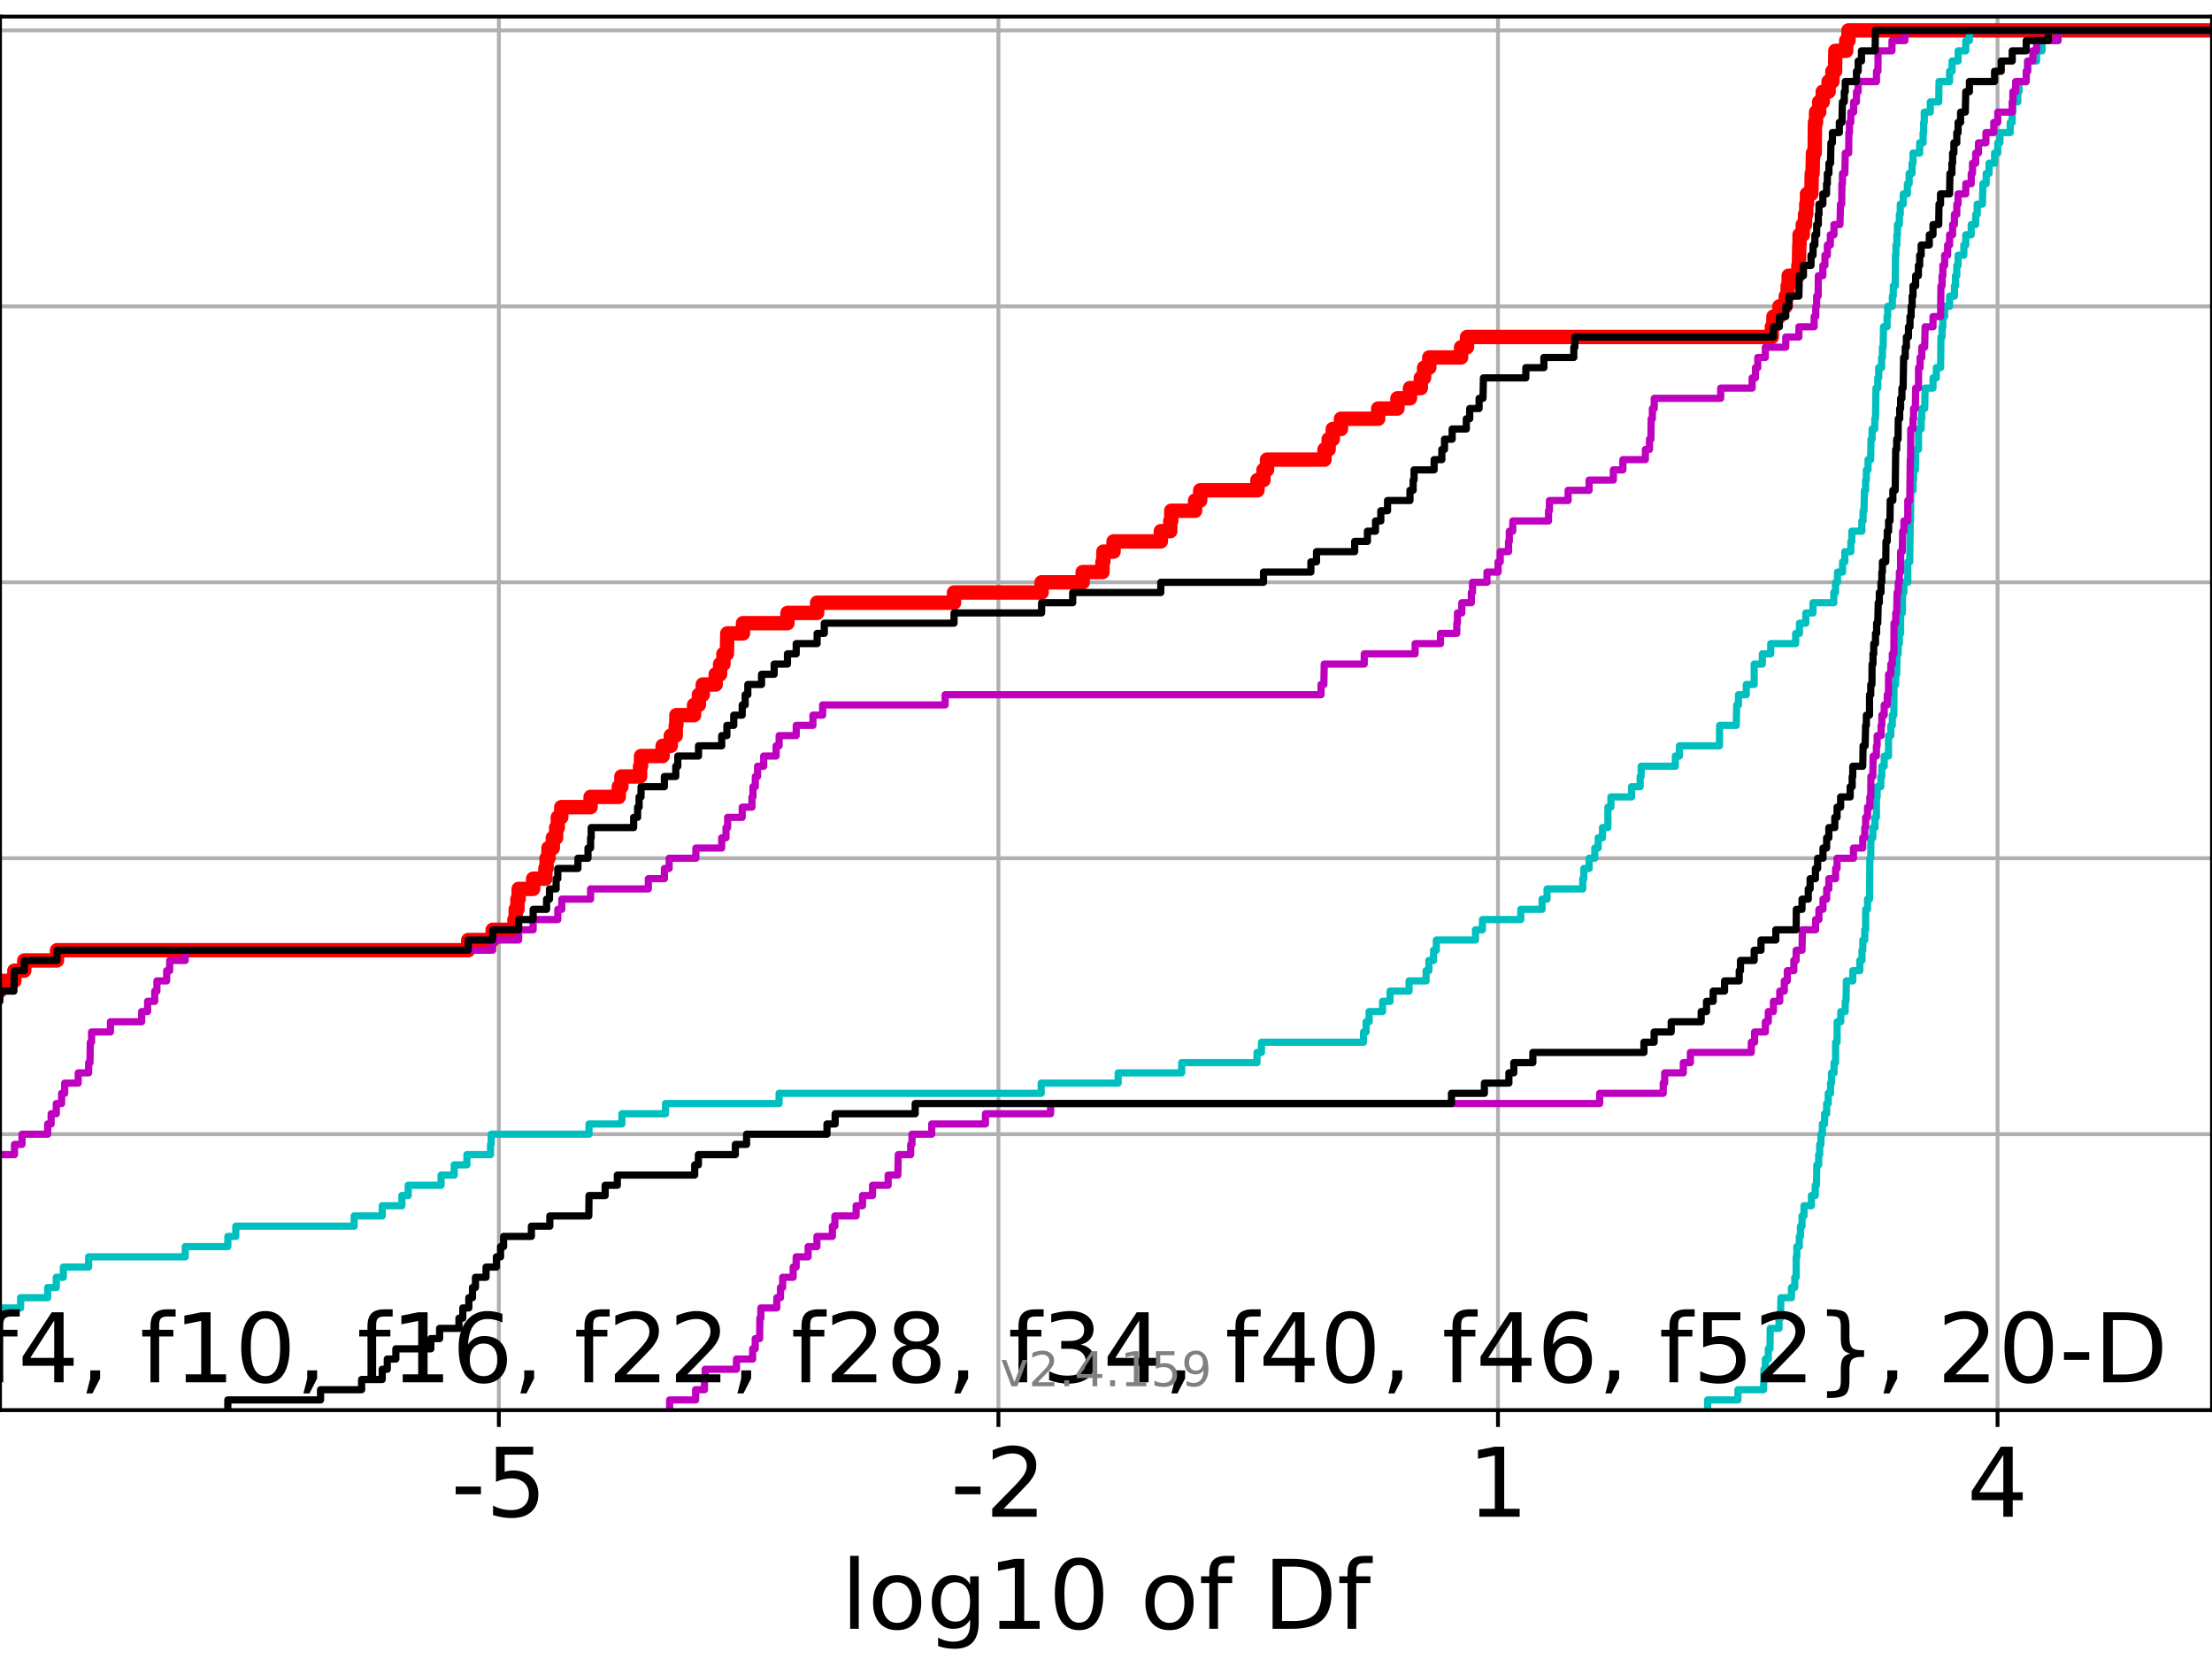 <?xml version="1.0" encoding="utf-8" standalone="no"?>
<!DOCTYPE svg PUBLIC "-//W3C//DTD SVG 1.1//EN"
  "http://www.w3.org/Graphics/SVG/1.1/DTD/svg11.dtd">
<!-- Created with matplotlib (https://matplotlib.org/) -->
<svg height="345.6pt" version="1.1" viewBox="0 0 460.8 345.6" width="460.8pt" xmlns="http://www.w3.org/2000/svg" xmlns:xlink="http://www.w3.org/1999/xlink">
 <defs>
  <style type="text/css">*{stroke-linecap:butt;stroke-linejoin:round;}</style>
 </defs>
 <g id="figure_1">
  <g id="patch_1">
   <path d="M 0 345.6 
L 460.8 345.6 
L 460.8 0 
L 0 0 
z
" style="fill:#ffffff;"/>
  </g>
  <g id="axes_1">
   <g id="patch_2">
    <path d="M 0 293.76 
L 460.8 293.76 
L 460.8 3.456 
L 0 3.456 
z
" style="fill:#ffffff;"/>
   </g>
   <g id="matplotlib.axis_1">
    <g id="xtick_1">
     <g id="line2d_1">
      <path clip-path="url(#p4a45d22a6c)" d="M 103.919 293.76 
L 103.919 3.456 
" style="fill:none;stroke:#b0b0b0;stroke-linecap:square;stroke-width:0.8;"/>
     </g>
     <g id="line2d_2">
      <defs>
       <path d="M 0 0 
L 0 3.5 
" id="m5f4aa286e7" style="stroke:#000000;stroke-width:0.8;"/>
      </defs>
      <g>
       <use style="stroke:#000000;stroke-width:0.8;" x="103.919" xlink:href="#m5f4aa286e7" y="293.76"/>
      </g>
     </g>
     <g id="text_1">
      <!-- -5 -->
      <g transform="translate(93.949 315.957)scale(0.2 -0.2)">
       <defs>
        <path d="M 4.891 31.391 
L 31.203 31.391 
L 31.203 23.391 
L 4.891 23.391 
z
" id="DejaVuSans-45"/>
        <path d="M 10.797 72.906 
L 49.516 72.906 
L 49.516 64.594 
L 19.828 64.594 
L 19.828 46.734 
Q 21.969 47.469 24.109 47.828 
Q 26.266 48.188 28.422 48.188 
Q 40.625 48.188 47.75 41.5 
Q 54.891 34.812 54.891 23.391 
Q 54.891 11.625 47.562 5.094 
Q 40.234 -1.422 26.906 -1.422 
Q 22.312 -1.422 17.547 -0.641 
Q 12.797 0.141 7.719 1.703 
L 7.719 11.625 
Q 12.109 9.234 16.797 8.062 
Q 21.484 6.891 26.703 6.891 
Q 35.156 6.891 40.078 11.328 
Q 45.016 15.766 45.016 23.391 
Q 45.016 31 40.078 35.438 
Q 35.156 39.891 26.703 39.891 
Q 22.75 39.891 18.812 39.016 
Q 14.891 38.141 10.797 36.281 
z
" id="DejaVuSans-53"/>
       </defs>
       <use xlink:href="#DejaVuSans-45"/>
       <use x="36.084" xlink:href="#DejaVuSans-53"/>
      </g>
     </g>
    </g>
    <g id="xtick_2">
     <g id="line2d_3">
      <path clip-path="url(#p4a45d22a6c)" d="M 207.989 293.76 
L 207.989 3.456 
" style="fill:none;stroke:#b0b0b0;stroke-linecap:square;stroke-width:0.8;"/>
     </g>
     <g id="line2d_4">
      <g>
       <use style="stroke:#000000;stroke-width:0.8;" x="207.989" xlink:href="#m5f4aa286e7" y="293.76"/>
      </g>
     </g>
     <g id="text_2">
      <!-- -2 -->
      <g transform="translate(198.018 315.957)scale(0.2 -0.2)">
       <defs>
        <path d="M 19.188 8.297 
L 53.609 8.297 
L 53.609 0 
L 7.328 0 
L 7.328 8.297 
Q 12.938 14.109 22.625 23.891 
Q 32.328 33.688 34.812 36.531 
Q 39.547 41.844 41.422 45.531 
Q 43.312 49.219 43.312 52.781 
Q 43.312 58.594 39.234 62.25 
Q 35.156 65.922 28.609 65.922 
Q 23.969 65.922 18.812 64.312 
Q 13.672 62.703 7.812 59.422 
L 7.812 69.391 
Q 13.766 71.781 18.938 73 
Q 24.125 74.219 28.422 74.219 
Q 39.75 74.219 46.484 68.547 
Q 53.219 62.891 53.219 53.422 
Q 53.219 48.922 51.531 44.891 
Q 49.859 40.875 45.406 35.406 
Q 44.188 33.984 37.641 27.219 
Q 31.109 20.453 19.188 8.297 
z
" id="DejaVuSans-50"/>
       </defs>
       <use xlink:href="#DejaVuSans-45"/>
       <use x="36.084" xlink:href="#DejaVuSans-50"/>
      </g>
     </g>
    </g>
    <g id="xtick_3">
     <g id="line2d_5">
      <path clip-path="url(#p4a45d22a6c)" d="M 312.058 293.76 
L 312.058 3.456 
" style="fill:none;stroke:#b0b0b0;stroke-linecap:square;stroke-width:0.8;"/>
     </g>
     <g id="line2d_6">
      <g>
       <use style="stroke:#000000;stroke-width:0.8;" x="312.058" xlink:href="#m5f4aa286e7" y="293.76"/>
      </g>
     </g>
     <g id="text_3">
      <!-- 1 -->
      <g transform="translate(305.696 315.957)scale(0.2 -0.2)">
       <defs>
        <path d="M 12.406 8.297 
L 28.516 8.297 
L 28.516 63.922 
L 10.984 60.406 
L 10.984 69.391 
L 28.422 72.906 
L 38.281 72.906 
L 38.281 8.297 
L 54.391 8.297 
L 54.391 0 
L 12.406 0 
z
" id="DejaVuSans-49"/>
       </defs>
       <use xlink:href="#DejaVuSans-49"/>
      </g>
     </g>
    </g>
    <g id="xtick_4">
     <g id="line2d_7">
      <path clip-path="url(#p4a45d22a6c)" d="M 416.127 293.76 
L 416.127 3.456 
" style="fill:none;stroke:#b0b0b0;stroke-linecap:square;stroke-width:0.8;"/>
     </g>
     <g id="line2d_8">
      <g>
       <use style="stroke:#000000;stroke-width:0.8;" x="416.127" xlink:href="#m5f4aa286e7" y="293.76"/>
      </g>
     </g>
     <g id="text_4">
      <!-- 4 -->
      <g transform="translate(409.765 315.957)scale(0.2 -0.2)">
       <defs>
        <path d="M 37.797 64.312 
L 12.891 25.391 
L 37.797 25.391 
z
M 35.203 72.906 
L 47.609 72.906 
L 47.609 25.391 
L 58.016 25.391 
L 58.016 17.188 
L 47.609 17.188 
L 47.609 0 
L 37.797 0 
L 37.797 17.188 
L 4.891 17.188 
L 4.891 26.703 
z
" id="DejaVuSans-52"/>
       </defs>
       <use xlink:href="#DejaVuSans-52"/>
      </g>
     </g>
    </g>
    <g id="text_5">
     <!-- log10 of Df -->
     <g transform="translate(175.214 339.313)scale(0.2 -0.2)">
      <defs>
       <path d="M 9.422 75.984 
L 18.406 75.984 
L 18.406 0 
L 9.422 0 
z
" id="DejaVuSans-108"/>
       <path d="M 30.609 48.391 
Q 23.391 48.391 19.188 42.75 
Q 14.984 37.109 14.984 27.297 
Q 14.984 17.484 19.156 11.844 
Q 23.344 6.203 30.609 6.203 
Q 37.797 6.203 41.984 11.859 
Q 46.188 17.531 46.188 27.297 
Q 46.188 37.016 41.984 42.703 
Q 37.797 48.391 30.609 48.391 
z
M 30.609 56 
Q 42.328 56 49.016 48.375 
Q 55.719 40.766 55.719 27.297 
Q 55.719 13.875 49.016 6.219 
Q 42.328 -1.422 30.609 -1.422 
Q 18.844 -1.422 12.172 6.219 
Q 5.516 13.875 5.516 27.297 
Q 5.516 40.766 12.172 48.375 
Q 18.844 56 30.609 56 
z
" id="DejaVuSans-111"/>
       <path d="M 45.406 27.984 
Q 45.406 37.75 41.375 43.109 
Q 37.359 48.484 30.078 48.484 
Q 22.859 48.484 18.828 43.109 
Q 14.797 37.75 14.797 27.984 
Q 14.797 18.266 18.828 12.891 
Q 22.859 7.516 30.078 7.516 
Q 37.359 7.516 41.375 12.891 
Q 45.406 18.266 45.406 27.984 
z
M 54.391 6.781 
Q 54.391 -7.172 48.188 -13.984 
Q 42 -20.797 29.203 -20.797 
Q 24.469 -20.797 20.266 -20.094 
Q 16.062 -19.391 12.109 -17.922 
L 12.109 -9.188 
Q 16.062 -11.328 19.922 -12.344 
Q 23.781 -13.375 27.781 -13.375 
Q 36.625 -13.375 41.016 -8.766 
Q 45.406 -4.156 45.406 5.172 
L 45.406 9.625 
Q 42.625 4.781 38.281 2.391 
Q 33.938 0 27.875 0 
Q 17.828 0 11.672 7.656 
Q 5.516 15.328 5.516 27.984 
Q 5.516 40.672 11.672 48.328 
Q 17.828 56 27.875 56 
Q 33.938 56 38.281 53.609 
Q 42.625 51.219 45.406 46.391 
L 45.406 54.688 
L 54.391 54.688 
z
" id="DejaVuSans-103"/>
       <path d="M 31.781 66.406 
Q 24.172 66.406 20.328 58.906 
Q 16.5 51.422 16.5 36.375 
Q 16.5 21.391 20.328 13.891 
Q 24.172 6.391 31.781 6.391 
Q 39.453 6.391 43.281 13.891 
Q 47.125 21.391 47.125 36.375 
Q 47.125 51.422 43.281 58.906 
Q 39.453 66.406 31.781 66.406 
z
M 31.781 74.219 
Q 44.047 74.219 50.516 64.516 
Q 56.984 54.828 56.984 36.375 
Q 56.984 17.969 50.516 8.266 
Q 44.047 -1.422 31.781 -1.422 
Q 19.531 -1.422 13.062 8.266 
Q 6.594 17.969 6.594 36.375 
Q 6.594 54.828 13.062 64.516 
Q 19.531 74.219 31.781 74.219 
z
" id="DejaVuSans-48"/>
       <path id="DejaVuSans-32"/>
       <path d="M 37.109 75.984 
L 37.109 68.5 
L 28.516 68.5 
Q 23.688 68.5 21.797 66.547 
Q 19.922 64.594 19.922 59.516 
L 19.922 54.688 
L 34.719 54.688 
L 34.719 47.703 
L 19.922 47.703 
L 19.922 0 
L 10.891 0 
L 10.891 47.703 
L 2.297 47.703 
L 2.297 54.688 
L 10.891 54.688 
L 10.891 58.5 
Q 10.891 67.625 15.141 71.797 
Q 19.391 75.984 28.609 75.984 
z
" id="DejaVuSans-102"/>
       <path d="M 19.672 64.797 
L 19.672 8.109 
L 31.594 8.109 
Q 46.688 8.109 53.688 14.938 
Q 60.688 21.781 60.688 36.531 
Q 60.688 51.172 53.688 57.984 
Q 46.688 64.797 31.594 64.797 
z
M 9.812 72.906 
L 30.078 72.906 
Q 51.266 72.906 61.172 64.094 
Q 71.094 55.281 71.094 36.531 
Q 71.094 17.672 61.125 8.828 
Q 51.172 0 30.078 0 
L 9.812 0 
z
" id="DejaVuSans-68"/>
      </defs>
      <use xlink:href="#DejaVuSans-108"/>
      <use x="27.783" xlink:href="#DejaVuSans-111"/>
      <use x="88.965" xlink:href="#DejaVuSans-103"/>
      <use x="152.441" xlink:href="#DejaVuSans-49"/>
      <use x="216.064" xlink:href="#DejaVuSans-48"/>
      <use x="279.688" xlink:href="#DejaVuSans-32"/>
      <use x="311.475" xlink:href="#DejaVuSans-111"/>
      <use x="372.656" xlink:href="#DejaVuSans-102"/>
      <use x="407.861" xlink:href="#DejaVuSans-32"/>
      <use x="439.648" xlink:href="#DejaVuSans-68"/>
      <use x="516.65" xlink:href="#DejaVuSans-102"/>
     </g>
    </g>
   </g>
   <g id="matplotlib.axis_2">
    <g id="ytick_1">
     <g id="line2d_9">
      <path clip-path="url(#p4a45d22a6c)" d="M 0 293.76 
L 460.8 293.76 
" style="fill:none;stroke:#b0b0b0;stroke-linecap:square;stroke-width:0.8;"/>
     </g>
     <g id="line2d_10">
      <defs>
       <path d="M 0 0 
L -3.5 0 
" id="m947f2daaff" style="stroke:#000000;stroke-width:0.8;"/>
      </defs>
      <g>
       <use style="stroke:#000000;stroke-width:0.8;" x="0" xlink:href="#m947f2daaff" y="293.76"/>
      </g>
     </g>
    </g>
    <g id="ytick_2">
     <g id="line2d_11">
      <path clip-path="url(#p4a45d22a6c)" d="M 0 236.274 
L 460.8 236.274 
" style="fill:none;stroke:#b0b0b0;stroke-linecap:square;stroke-width:0.8;"/>
     </g>
     <g id="line2d_12">
      <g>
       <use style="stroke:#000000;stroke-width:0.8;" x="0" xlink:href="#m947f2daaff" y="236.274"/>
      </g>
     </g>
    </g>
    <g id="ytick_3">
     <g id="line2d_13">
      <path clip-path="url(#p4a45d22a6c)" d="M 0 178.788 
L 460.8 178.788 
" style="fill:none;stroke:#b0b0b0;stroke-linecap:square;stroke-width:0.8;"/>
     </g>
     <g id="line2d_14">
      <g>
       <use style="stroke:#000000;stroke-width:0.8;" x="0" xlink:href="#m947f2daaff" y="178.788"/>
      </g>
     </g>
    </g>
    <g id="ytick_4">
     <g id="line2d_15">
      <path clip-path="url(#p4a45d22a6c)" d="M 0 121.302 
L 460.8 121.302 
" style="fill:none;stroke:#b0b0b0;stroke-linecap:square;stroke-width:0.8;"/>
     </g>
     <g id="line2d_16">
      <g>
       <use style="stroke:#000000;stroke-width:0.8;" x="0" xlink:href="#m947f2daaff" y="121.302"/>
      </g>
     </g>
    </g>
    <g id="ytick_5">
     <g id="line2d_17">
      <path clip-path="url(#p4a45d22a6c)" d="M 0 63.816 
L 460.8 63.816 
" style="fill:none;stroke:#b0b0b0;stroke-linecap:square;stroke-width:0.8;"/>
     </g>
     <g id="line2d_18">
      <g>
       <use style="stroke:#000000;stroke-width:0.8;" x="0" xlink:href="#m947f2daaff" y="63.816"/>
      </g>
     </g>
    </g>
    <g id="ytick_6">
     <g id="line2d_19">
      <path clip-path="url(#p4a45d22a6c)" d="M 0 6.33 
L 460.8 6.33 
" style="fill:none;stroke:#b0b0b0;stroke-linecap:square;stroke-width:0.8;"/>
     </g>
     <g id="line2d_20">
      <g>
       <use style="stroke:#000000;stroke-width:0.8;" x="0" xlink:href="#m947f2daaff" y="6.33"/>
      </g>
     </g>
    </g>
   </g>
   <g id="line2d_21">
    <path clip-path="url(#p4a45d22a6c)" d="M -1 206.467 
L -0.036 206.467 
L -0.036 204.337 
L 2.989 204.337 
L 2.989 202.208 
L 5.055 202.208 
L 5.055 200.079 
L 11.874 200.079 
L 11.874 197.95 
L 97.536 197.95 
L 97.536 195.821 
L 102.631 195.821 
L 102.631 193.692 
L 107.164 193.692 
L 107.164 191.563 
L 107.427 191.563 
L 107.427 189.434 
L 107.791 189.434 
L 107.791 187.305 
L 108.045 187.305 
L 108.045 185.175 
L 111.066 185.175 
L 111.066 183.046 
L 113.604 183.046 
L 113.604 180.917 
L 113.861 180.917 
L 113.861 178.788 
L 114.258 178.788 
L 114.258 176.659 
L 115.161 176.659 
L 115.161 174.53 
L 115.85 174.53 
L 115.85 172.401 
L 116.198 172.401 
L 116.198 170.272 
L 116.921 170.272 
L 116.921 168.143 
L 123.029 168.143 
L 123.029 166.013 
L 128.903 166.013 
L 128.903 163.884 
L 129.447 163.884 
L 129.447 161.755 
L 133.34 161.755 
L 133.34 159.626 
L 133.54 159.626 
L 133.54 157.497 
L 138.04 157.497 
L 138.04 155.368 
L 139.737 155.368 
L 139.737 153.239 
L 140.773 153.239 
L 140.773 151.11 
L 140.9 151.11 
L 140.9 148.981 
L 144.59 148.981 
L 144.59 146.851 
L 145.589 146.851 
L 145.589 144.722 
L 146.397 144.722 
L 146.397 142.593 
L 149.088 142.593 
L 149.088 140.464 
L 150.012 140.464 
L 150.012 138.335 
L 150.708 138.335 
L 150.708 136.206 
L 151.422 136.206 
L 151.513 131.948 
L 154.777 131.948 
L 154.777 129.819 
L 164.043 129.819 
L 164.043 127.69 
L 170.222 127.69 
L 170.222 125.56 
L 198.742 125.56 
L 198.742 123.431 
L 216.984 123.431 
L 216.984 121.302 
L 225.539 121.302 
L 225.539 119.173 
L 229.661 119.173 
L 229.661 117.044 
L 229.851 117.044 
L 229.851 114.915 
L 231.977 114.915 
L 231.977 112.786 
L 241.818 112.786 
L 241.818 110.657 
L 243.786 110.657 
L 243.786 108.528 
L 243.992 108.528 
L 243.992 106.398 
L 248.959 106.398 
L 248.959 104.269 
L 250.026 104.269 
L 250.026 102.14 
L 261.949 102.14 
L 261.949 100.011 
L 263.21 100.011 
L 263.21 97.882 
L 263.94 97.882 
L 263.94 95.753 
L 275.919 95.753 
L 275.919 93.624 
L 276.784 93.624 
L 276.784 91.495 
L 277.641 91.495 
L 277.641 89.366 
L 279.344 89.366 
L 279.344 87.236 
L 287.101 87.236 
L 287.101 85.107 
L 291.113 85.107 
L 291.113 82.978 
L 293.723 82.978 
L 293.723 80.849 
L 295.982 80.849 
L 295.982 78.72 
L 296.666 78.72 
L 296.666 76.591 
L 297.744 76.591 
L 297.744 74.462 
L 304.375 74.462 
L 304.375 72.333 
L 305.61 72.333 
L 305.61 70.204 
L 369.106 70.204 
L 369.106 68.074 
L 369.435 68.074 
L 369.435 65.945 
L 370.681 65.945 
L 370.681 63.816 
L 372.005 63.816 
L 372.005 61.687 
L 372.399 61.687 
L 372.399 59.558 
L 372.614 59.558 
L 372.614 57.429 
L 374.627 57.429 
L 374.627 55.3 
L 374.746 55.3 
L 374.824 51.042 
L 374.876 51.042 
L 374.876 48.912 
L 375.55 48.912 
L 375.55 46.783 
L 376.023 46.783 
L 376.023 44.654 
L 376.271 44.654 
L 376.271 42.525 
L 376.432 42.525 
L 376.432 40.396 
L 377.329 40.396 
L 377.422 36.138 
L 377.6 36.138 
L 377.67 31.88 
L 378.03 31.88 
L 378.088 25.492 
L 378.313 25.492 
L 378.313 23.363 
L 378.969 23.363 
L 378.969 21.234 
L 379.716 21.234 
L 379.716 19.105 
L 380.935 19.105 
L 380.935 16.976 
L 381.721 16.976 
L 381.721 14.847 
L 382.275 14.847 
L 382.332 10.589 
L 384.6 10.589 
L 384.6 8.459 
L 385.071 8.459 
L 385.071 6.33 
L 385.071 6.33 
L 460.8 6.33 
L 460.8 6.33 
" style="fill:none;stroke:#ff0000;stroke-linecap:square;stroke-width:3;"/>
   </g>
   <g id="line2d_22">
    <path clip-path="url(#p4a45d22a6c)" d="M 355.732 293.76 
L 355.732 291.631 
L 362.04 291.631 
L 362.04 289.502 
L 367.385 289.502 
L 367.461 285.244 
L 367.758 285.244 
L 367.758 283.114 
L 368.365 283.114 
L 368.365 280.985 
L 368.721 280.985 
L 368.771 276.727 
L 370.601 276.727 
L 370.601 274.598 
L 370.915 274.598 
L 370.995 270.34 
L 373.197 270.34 
L 373.197 268.211 
L 373.879 268.211 
L 373.879 266.082 
L 374.172 266.082 
L 374.18 261.823 
L 374.313 261.823 
L 374.313 259.694 
L 374.83 259.694 
L 374.83 257.565 
L 375.065 257.565 
L 375.065 255.436 
L 375.396 255.436 
L 375.396 253.307 
L 375.801 253.307 
L 375.801 251.178 
L 377.353 251.178 
L 377.353 249.049 
L 378.147 249.049 
L 378.147 246.92 
L 378.399 246.92 
L 378.476 242.661 
L 378.864 242.661 
L 378.864 240.532 
L 379.075 240.532 
L 379.075 238.403 
L 379.332 238.403 
L 379.332 236.274 
L 379.631 236.274 
L 379.631 234.145 
L 380.088 234.145 
L 380.088 232.016 
L 380.522 232.016 
L 380.522 229.887 
L 380.854 229.887 
L 380.854 227.758 
L 381.343 227.758 
L 381.343 225.629 
L 381.53 225.629 
L 381.53 223.499 
L 382.07 223.499 
L 382.07 221.37 
L 382.384 221.37 
L 382.386 217.112 
L 382.694 217.112 
L 382.715 212.854 
L 383.469 212.854 
L 383.469 210.725 
L 384.39 210.725 
L 384.39 208.596 
L 384.558 208.596 
L 384.638 204.337 
L 385.973 204.337 
L 385.973 202.208 
L 387.43 202.208 
L 387.43 200.079 
L 387.886 200.079 
L 387.886 197.95 
L 388.058 197.95 
L 388.058 195.821 
L 388.466 195.821 
L 388.466 193.692 
L 388.642 193.692 
L 388.662 189.434 
L 389.042 189.434 
L 389.042 187.305 
L 389.459 187.305 
L 389.525 178.788 
L 389.71 178.788 
L 389.743 174.53 
L 390.144 174.53 
L 390.144 172.401 
L 390.593 172.401 
L 390.593 170.272 
L 390.885 170.272 
L 390.904 166.013 
L 391.043 166.013 
L 391.043 163.884 
L 391.814 163.884 
L 391.814 161.755 
L 392.018 161.755 
L 392.018 159.626 
L 392.513 159.626 
L 392.513 157.497 
L 393.397 157.497 
L 393.425 153.239 
L 393.893 153.239 
L 393.893 151.11 
L 394.203 151.11 
L 394.203 148.981 
L 394.516 148.981 
L 394.559 142.593 
L 394.914 142.593 
L 394.914 140.464 
L 395.114 140.464 
L 395.198 136.206 
L 395.442 136.206 
L 395.442 134.077 
L 395.671 134.077 
L 395.671 131.948 
L 395.932 131.948 
L 395.933 127.69 
L 396.284 127.69 
L 396.354 123.431 
L 396.618 123.431 
L 396.618 121.302 
L 397.424 121.302 
L 397.429 117.044 
L 397.832 117.044 
L 397.94 108.528 
L 398.002 108.528 
L 398.052 102.14 
L 398.516 102.14 
L 398.516 100.011 
L 398.632 100.011 
L 398.632 97.882 
L 399.012 97.882 
L 399.061 93.624 
L 399.66 93.624 
L 399.665 89.366 
L 400.214 89.366 
L 400.214 87.236 
L 400.349 87.236 
L 400.349 85.107 
L 400.944 85.107 
L 401.039 80.849 
L 402.681 80.849 
L 402.681 78.72 
L 403.367 78.72 
L 403.367 76.591 
L 404.259 76.591 
L 404.336 70.204 
L 404.567 70.204 
L 404.567 68.074 
L 404.735 68.074 
L 404.735 65.945 
L 405.106 65.945 
L 405.106 63.816 
L 406.131 63.816 
L 406.131 61.687 
L 407.138 61.687 
L 407.138 59.558 
L 407.364 59.558 
L 407.364 57.429 
L 407.638 57.429 
L 407.638 55.3 
L 407.907 55.3 
L 407.907 53.171 
L 409.1 53.171 
L 409.1 51.042 
L 409.508 51.042 
L 409.508 48.912 
L 410.641 48.912 
L 410.641 46.783 
L 411.574 46.783 
L 411.574 44.654 
L 411.887 44.654 
L 411.887 42.525 
L 412.979 42.525 
L 413.072 38.267 
L 413.757 38.267 
L 413.757 36.138 
L 414.36 36.138 
L 414.36 34.009 
L 415.506 34.009 
L 415.506 31.88 
L 416.171 31.88 
L 416.171 29.75 
L 416.619 29.75 
L 416.619 27.621 
L 418.765 27.621 
L 418.765 25.492 
L 419.176 25.492 
L 419.176 23.363 
L 419.321 23.363 
L 419.321 21.234 
L 420.347 21.234 
L 420.347 19.105 
L 420.587 19.105 
L 420.587 16.976 
L 422.102 16.976 
L 422.102 14.847 
L 422.4 14.847 
L 422.4 12.718 
L 424.254 12.718 
L 424.254 10.589 
L 425.402 10.589 
L 425.402 8.459 
L 428.729 8.459 
L 428.729 6.33 
L 428.729 6.33 
L 460.8 6.33 
L 460.8 6.33 
" style="fill:none;stroke:#00bfbf;stroke-linecap:square;stroke-width:1.5;"/>
   </g>
   <g id="line2d_23">
    <path clip-path="url(#p4a45d22a6c)" d="M 139.494 293.76 
L 139.494 291.631 
L 144.911 291.631 
L 144.911 289.502 
L 146.758 289.502 
L 146.758 287.373 
L 146.895 287.373 
L 146.895 285.244 
L 153.423 285.244 
L 153.423 283.114 
L 156.789 283.114 
L 156.789 280.985 
L 157.326 280.985 
L 157.326 278.856 
L 158.248 278.856 
L 158.295 274.598 
L 158.503 274.598 
L 158.503 272.469 
L 161.822 272.469 
L 161.822 270.34 
L 162.591 270.34 
L 162.591 268.211 
L 163.046 268.211 
L 163.046 266.082 
L 165.23 266.082 
L 165.23 263.952 
L 165.854 263.952 
L 165.854 261.823 
L 168.346 261.823 
L 168.346 259.694 
L 170.181 259.694 
L 170.181 257.565 
L 173.402 257.565 
L 173.402 255.436 
L 173.922 255.436 
L 173.922 253.307 
L 178.348 253.307 
L 178.348 251.178 
L 179.674 251.178 
L 179.674 249.049 
L 181.764 249.049 
L 181.764 246.92 
L 185.014 246.92 
L 185.014 244.79 
L 187.038 244.79 
L 187.124 240.532 
L 189.709 240.532 
L 189.709 238.403 
L 189.983 238.403 
L 189.983 236.274 
L 194.094 236.274 
L 194.094 234.145 
L 205.284 234.145 
L 205.284 232.016 
L 218.856 232.016 
L 218.856 229.887 
L 333.244 229.887 
L 333.244 227.758 
L 346.479 227.758 
L 346.479 225.629 
L 346.789 225.629 
L 346.789 223.499 
L 350.667 223.499 
L 350.667 221.37 
L 352.136 221.37 
L 352.136 219.241 
L 364.829 219.241 
L 364.829 217.112 
L 365.512 217.112 
L 365.512 214.983 
L 367.758 214.983 
L 367.758 212.854 
L 368.367 212.854 
L 368.367 210.725 
L 369.43 210.725 
L 369.43 208.596 
L 370.756 208.596 
L 370.756 206.467 
L 371.7 206.467 
L 371.7 204.337 
L 372.33 204.337 
L 372.33 202.208 
L 373.686 202.208 
L 373.686 200.079 
L 374.172 200.079 
L 374.172 197.95 
L 375.396 197.95 
L 375.473 193.692 
L 378.22 193.692 
L 378.22 191.563 
L 378.917 191.563 
L 378.917 189.434 
L 379.762 189.434 
L 379.762 187.305 
L 380.522 187.305 
L 380.522 185.175 
L 380.981 185.175 
L 380.981 183.046 
L 382.384 183.046 
L 382.384 180.917 
L 382.694 180.917 
L 382.694 178.788 
L 386.106 178.788 
L 386.106 176.659 
L 388.043 176.659 
L 388.043 174.53 
L 388.466 174.53 
L 388.466 172.401 
L 388.642 172.401 
L 388.642 170.272 
L 389.042 170.272 
L 389.042 168.143 
L 389.525 168.143 
L 389.525 166.013 
L 389.71 166.013 
L 389.743 161.755 
L 390.144 161.755 
L 390.205 157.497 
L 390.885 157.497 
L 390.885 155.368 
L 391.043 155.368 
L 391.043 153.239 
L 391.872 153.239 
L 391.872 151.11 
L 392.018 151.11 
L 392.018 148.981 
L 392.513 148.981 
L 392.513 146.851 
L 393.149 146.851 
L 393.149 144.722 
L 393.397 144.722 
L 393.425 140.464 
L 393.893 140.464 
L 393.893 138.335 
L 394.203 138.335 
L 394.203 136.206 
L 394.516 136.206 
L 394.559 129.819 
L 394.914 129.819 
L 394.914 127.69 
L 395.114 127.69 
L 395.198 123.431 
L 395.442 123.431 
L 395.442 121.302 
L 395.671 121.302 
L 395.671 119.173 
L 395.932 119.173 
L 395.933 114.915 
L 396.284 114.915 
L 396.354 110.657 
L 396.618 110.657 
L 396.618 108.528 
L 397.424 108.528 
L 397.429 104.269 
L 397.832 104.269 
L 397.94 95.753 
L 398.002 95.753 
L 398.052 89.366 
L 398.516 89.366 
L 398.516 87.236 
L 398.632 87.236 
L 398.632 85.107 
L 399.012 85.107 
L 399.061 80.849 
L 399.66 80.849 
L 399.665 76.591 
L 399.992 76.591 
L 399.992 74.462 
L 400.349 74.462 
L 400.349 72.333 
L 400.944 72.333 
L 401.039 68.074 
L 402.681 68.074 
L 402.681 65.945 
L 404.259 65.945 
L 404.336 59.558 
L 404.567 59.558 
L 404.567 57.429 
L 404.735 57.429 
L 404.735 55.3 
L 405.106 55.3 
L 405.106 53.171 
L 405.717 53.171 
L 405.717 51.042 
L 406.131 51.042 
L 406.131 48.912 
L 406.761 48.912 
L 406.761 46.783 
L 407.138 46.783 
L 407.138 44.654 
L 407.638 44.654 
L 407.638 42.525 
L 407.907 42.525 
L 407.907 40.396 
L 409.508 40.396 
L 409.508 38.267 
L 410.641 38.267 
L 410.641 36.138 
L 410.905 36.138 
L 410.905 34.009 
L 411.574 34.009 
L 411.574 31.88 
L 412.148 31.88 
L 412.148 29.75 
L 413.703 29.75 
L 413.703 27.621 
L 415.344 27.621 
L 415.344 25.492 
L 416.171 25.492 
L 416.171 23.363 
L 419.176 23.363 
L 419.176 21.234 
L 419.321 21.234 
L 419.321 19.105 
L 419.897 19.105 
L 419.897 16.976 
L 422.102 16.976 
L 422.102 14.847 
L 422.4 14.847 
L 422.4 12.718 
L 423.468 12.718 
L 423.468 10.589 
L 424.254 10.589 
L 424.254 8.459 
L 428.729 8.459 
L 428.729 6.33 
L 428.729 6.33 
L 460.8 6.33 
L 460.8 6.33 
" style="fill:none;stroke:#bf00bf;stroke-linecap:square;stroke-width:1.5;"/>
   </g>
   <g id="line2d_24">
    <path clip-path="url(#p4a45d22a6c)" d="M 47.46 293.76 
L 47.46 291.631 
L 66.78 291.631 
L 66.78 289.502 
L 75.332 289.502 
L 75.332 287.373 
L 79.622 287.373 
L 79.622 285.244 
L 80.679 285.244 
L 80.679 283.114 
L 82.465 283.114 
L 82.465 280.985 
L 89.751 280.985 
L 89.751 278.856 
L 91.579 278.856 
L 91.579 276.727 
L 95.61 276.727 
L 95.61 274.598 
L 96.41 274.598 
L 96.41 272.469 
L 97.664 272.469 
L 97.664 270.34 
L 98.423 270.34 
L 98.423 268.211 
L 99.049 268.211 
L 99.049 266.082 
L 101.254 266.082 
L 101.254 263.952 
L 103.408 263.952 
L 103.408 261.823 
L 104.276 261.823 
L 104.276 259.694 
L 104.909 259.694 
L 104.909 257.565 
L 110.699 257.565 
L 110.699 255.436 
L 114.538 255.436 
L 114.538 253.307 
L 122.66 253.307 
L 122.703 249.049 
L 126.065 249.049 
L 126.065 246.92 
L 128.604 246.92 
L 128.604 244.79 
L 144.717 244.79 
L 144.717 242.661 
L 145.487 242.661 
L 145.487 240.532 
L 153.186 240.532 
L 153.186 238.403 
L 155.528 238.403 
L 155.528 236.274 
L 172.275 236.274 
L 172.275 234.145 
L 173.979 234.145 
L 173.979 232.016 
L 190.651 232.016 
L 190.651 229.887 
L 302.365 229.887 
L 302.365 227.758 
L 309.227 227.758 
L 309.227 225.629 
L 314.33 225.629 
L 314.33 223.499 
L 315.354 223.499 
L 315.354 221.37 
L 319.323 221.37 
L 319.323 219.241 
L 342.464 219.241 
L 342.464 217.112 
L 344.584 217.112 
L 344.584 214.983 
L 348.144 214.983 
L 348.144 212.854 
L 354.392 212.854 
L 354.392 210.725 
L 355.499 210.725 
L 355.499 208.596 
L 356.882 208.596 
L 356.882 206.467 
L 359.256 206.467 
L 359.256 204.337 
L 362.312 204.337 
L 362.312 202.208 
L 362.575 202.208 
L 362.575 200.079 
L 365.429 200.079 
L 365.429 197.95 
L 366.847 197.95 
L 366.847 195.821 
L 369.934 195.821 
L 369.934 193.692 
L 374.172 193.692 
L 374.206 189.434 
L 375.396 189.434 
L 375.396 187.305 
L 376.695 187.305 
L 376.695 185.175 
L 377.079 185.175 
L 377.079 183.046 
L 378.186 183.046 
L 378.186 180.917 
L 378.644 180.917 
L 378.644 178.788 
L 379.762 178.788 
L 379.762 176.659 
L 380.522 176.659 
L 380.522 174.53 
L 380.981 174.53 
L 380.981 172.401 
L 382.219 172.401 
L 382.219 170.272 
L 382.694 170.272 
L 382.694 168.143 
L 383.439 168.143 
L 383.439 166.013 
L 385.425 166.013 
L 385.425 163.884 
L 385.842 163.884 
L 385.842 161.755 
L 385.962 161.755 
L 385.962 159.626 
L 388.043 159.626 
L 388.11 155.368 
L 388.541 155.368 
L 388.642 151.11 
L 388.797 151.11 
L 388.797 148.981 
L 389.452 148.981 
L 389.463 144.722 
L 389.71 144.722 
L 389.71 142.593 
L 389.957 142.593 
L 389.993 138.335 
L 390.177 138.335 
L 390.177 136.206 
L 390.332 136.206 
L 390.332 134.077 
L 390.701 134.077 
L 390.701 131.948 
L 390.934 131.948 
L 390.934 129.819 
L 391.17 129.819 
L 391.271 125.56 
L 391.497 125.56 
L 391.497 123.431 
L 391.849 123.431 
L 391.849 121.302 
L 392.018 121.302 
L 392.018 119.173 
L 392.142 119.173 
L 392.142 117.044 
L 392.839 117.044 
L 392.881 112.786 
L 393.149 112.786 
L 393.149 110.657 
L 393.432 110.657 
L 393.432 108.528 
L 393.719 108.528 
L 393.77 104.269 
L 394.317 104.269 
L 394.317 102.14 
L 394.806 102.14 
L 394.914 93.624 
L 395.114 93.624 
L 395.114 91.495 
L 395.4 91.495 
L 395.442 87.236 
L 395.74 87.236 
L 395.74 85.107 
L 395.933 85.107 
L 395.933 82.978 
L 396.204 82.978 
L 396.204 80.849 
L 396.456 80.849 
L 396.564 74.462 
L 396.899 74.462 
L 396.899 72.333 
L 397.134 72.333 
L 397.134 70.204 
L 397.572 70.204 
L 397.572 68.074 
L 397.886 68.074 
L 397.886 65.945 
L 398.123 65.945 
L 398.123 63.816 
L 398.336 63.816 
L 398.336 61.687 
L 398.516 61.687 
L 398.516 59.558 
L 399.061 59.558 
L 399.061 57.429 
L 399.634 57.429 
L 399.634 55.3 
L 399.905 55.3 
L 399.905 53.171 
L 400.215 53.171 
L 400.215 51.042 
L 401.908 51.042 
L 401.908 48.912 
L 402.681 48.912 
L 402.681 46.783 
L 403.869 46.783 
L 403.936 42.525 
L 404.248 42.525 
L 404.248 40.396 
L 406.131 40.396 
L 406.209 36.138 
L 406.621 36.138 
L 406.621 34.009 
L 406.761 34.009 
L 406.761 31.88 
L 407.032 31.88 
L 407.032 29.75 
L 407.638 29.75 
L 407.638 27.621 
L 407.907 27.621 
L 407.907 25.492 
L 408.427 25.492 
L 408.427 23.363 
L 409.412 23.363 
L 409.508 19.105 
L 410.264 19.105 
L 410.264 16.976 
L 415.505 16.976 
L 415.505 14.847 
L 416.889 14.847 
L 416.889 12.718 
L 419.181 12.718 
L 419.181 10.589 
L 422.102 10.589 
L 422.102 8.459 
L 426.691 8.459 
L 426.691 6.33 
L 426.691 6.33 
L 460.8 6.33 
L 460.8 6.33 
" style="fill:none;stroke:#000000;stroke-linecap:square;stroke-width:1.5;"/>
   </g>
   <g id="line2d_25">
    <path clip-path="url(#p4a45d22a6c)" d="M -1 272.469 
L 4.288 272.469 
L 4.288 270.34 
L 9.934 270.34 
L 9.934 268.211 
L 11.726 268.211 
L 11.726 266.082 
L 13.199 266.082 
L 13.199 263.952 
L 18.463 263.952 
L 18.463 261.823 
L 38.586 261.823 
L 38.586 259.694 
L 47.46 259.694 
L 47.46 257.565 
L 49.121 257.565 
L 49.121 255.436 
L 73.772 255.436 
L 73.772 253.307 
L 79.622 253.307 
L 79.622 251.178 
L 83.718 251.178 
L 83.718 249.049 
L 85.034 249.049 
L 85.034 246.92 
L 91.886 246.92 
L 91.886 244.79 
L 94.616 244.79 
L 94.616 242.661 
L 97.269 242.661 
L 97.269 240.532 
L 102.181 240.532 
L 102.181 238.403 
L 102.328 238.403 
L 102.328 236.274 
L 122.701 236.274 
L 122.701 234.145 
L 129.551 234.145 
L 129.551 232.016 
L 138.64 232.016 
L 138.64 229.887 
L 162.297 229.887 
L 162.297 227.758 
L 216.897 227.758 
L 216.897 225.629 
L 232.932 225.629 
L 232.932 223.499 
L 246.169 223.499 
L 246.169 221.37 
L 261.86 221.37 
L 261.86 219.241 
L 262.786 219.241 
L 262.786 217.112 
L 284.048 217.112 
L 284.048 214.983 
L 284.579 214.983 
L 284.579 212.854 
L 285.212 212.854 
L 285.212 210.725 
L 288.015 210.725 
L 288.015 208.596 
L 289.578 208.596 
L 289.578 206.467 
L 293.533 206.467 
L 293.533 204.337 
L 297.077 204.337 
L 297.077 202.208 
L 297.663 202.208 
L 297.663 200.079 
L 298.639 200.079 
L 298.639 197.95 
L 299.214 197.95 
L 299.214 195.821 
L 307.369 195.821 
L 307.369 193.692 
L 308.818 193.692 
L 308.818 191.563 
L 316.801 191.563 
L 316.801 189.434 
L 321.242 189.434 
L 321.242 187.305 
L 322.282 187.305 
L 322.282 185.175 
L 329.715 185.175 
L 329.715 183.046 
L 329.936 183.046 
L 329.936 180.917 
L 331.041 180.917 
L 331.041 178.788 
L 332.219 178.788 
L 332.219 176.659 
L 332.928 176.659 
L 332.928 174.53 
L 333.827 174.53 
L 333.827 172.401 
L 334.95 172.401 
L 334.958 168.143 
L 335.579 168.143 
L 335.579 166.013 
L 339.883 166.013 
L 339.883 163.884 
L 341.675 163.884 
L 341.675 161.755 
L 341.882 161.755 
L 341.882 159.626 
L 348.999 159.626 
L 348.999 157.497 
L 349.85 157.497 
L 349.85 155.368 
L 358.188 155.368 
L 358.224 151.11 
L 361.69 151.11 
L 361.793 146.851 
L 362.152 146.851 
L 362.152 144.722 
L 363.778 144.722 
L 363.778 142.593 
L 365.429 142.593 
L 365.431 138.335 
L 367.128 138.335 
L 367.128 136.206 
L 368.878 136.206 
L 368.878 134.077 
L 374.068 134.077 
L 374.068 131.948 
L 374.868 131.948 
L 374.868 129.819 
L 376.184 129.819 
L 376.184 127.69 
L 377.68 127.69 
L 377.68 125.56 
L 382.007 125.56 
L 382.007 123.431 
L 382.373 123.431 
L 382.373 121.302 
L 382.781 121.302 
L 382.781 119.173 
L 383.843 119.173 
L 383.843 117.044 
L 384.319 117.044 
L 384.319 114.915 
L 385.568 114.915 
L 385.568 112.786 
L 385.773 112.786 
L 385.773 110.657 
L 387.853 110.657 
L 387.853 108.528 
L 388.11 108.528 
L 388.11 106.398 
L 388.3 106.398 
L 388.403 102.14 
L 388.642 102.14 
L 388.642 100.011 
L 388.797 100.011 
L 388.797 97.882 
L 389.146 97.882 
L 389.146 95.753 
L 389.691 95.753 
L 389.766 91.495 
L 389.993 91.495 
L 389.993 89.366 
L 390.549 89.366 
L 390.549 87.236 
L 390.694 87.236 
L 390.804 80.849 
L 391.17 80.849 
L 391.17 78.72 
L 391.367 78.72 
L 391.367 76.591 
L 391.968 76.591 
L 391.968 74.462 
L 392.139 74.462 
L 392.139 72.333 
L 392.287 72.333 
L 392.371 68.074 
L 393.11 68.074 
L 393.11 65.945 
L 393.239 65.945 
L 393.239 63.816 
L 394.213 63.816 
L 394.213 61.687 
L 394.404 61.687 
L 394.404 59.558 
L 394.806 59.558 
L 394.854 53.171 
L 394.96 53.171 
L 394.96 51.042 
L 395.152 51.042 
L 395.152 48.912 
L 395.269 48.912 
L 395.269 46.783 
L 395.668 46.783 
L 395.668 44.654 
L 395.86 44.654 
L 395.86 42.525 
L 396.486 42.525 
L 396.486 40.396 
L 397.342 40.396 
L 397.342 38.267 
L 397.705 38.267 
L 397.705 36.138 
L 398.312 36.138 
L 398.312 34.009 
L 398.516 34.009 
L 398.516 31.88 
L 399.905 31.88 
L 399.905 29.75 
L 400.616 29.75 
L 400.616 27.621 
L 400.734 27.621 
L 400.734 25.492 
L 400.861 25.492 
L 400.861 23.363 
L 402.116 23.363 
L 402.116 21.234 
L 403.869 21.234 
L 403.936 16.976 
L 406.131 16.976 
L 406.131 14.847 
L 406.654 14.847 
L 406.654 12.718 
L 407.907 12.718 
L 407.907 10.589 
L 409.508 10.589 
L 409.508 8.459 
L 410.264 8.459 
L 410.264 6.33 
L 410.264 6.33 
L 460.8 6.33 
L 460.8 6.33 
" style="fill:none;stroke:#00bfbf;stroke-linecap:square;stroke-width:1.5;"/>
   </g>
   <g id="line2d_26">
    <path clip-path="url(#p4a45d22a6c)" d="M -1 240.532 
L 3.018 240.532 
L 3.018 238.403 
L 4.586 238.403 
L 4.586 236.274 
L 9.934 236.274 
L 9.934 234.145 
L 10.657 234.145 
L 10.657 232.016 
L 11.726 232.016 
L 11.726 229.887 
L 12.839 229.887 
L 12.839 227.758 
L 13.476 227.758 
L 13.476 225.629 
L 16.29 225.629 
L 16.29 223.499 
L 18.463 223.499 
L 18.463 221.37 
L 18.752 221.37 
L 18.807 217.112 
L 19.075 217.112 
L 19.075 214.983 
L 23.011 214.983 
L 23.011 212.854 
L 29.51 212.854 
L 29.51 210.725 
L 30.751 210.725 
L 30.751 208.596 
L 32.235 208.596 
L 32.235 206.467 
L 32.691 206.467 
L 32.691 204.337 
L 34.72 204.337 
L 34.72 202.208 
L 35.35 202.208 
L 35.35 200.079 
L 38.586 200.079 
L 38.586 197.95 
L 102.631 197.95 
L 102.631 195.821 
L 108.045 195.821 
L 108.045 193.692 
L 111.066 193.692 
L 111.066 191.563 
L 116.198 191.563 
L 116.198 189.434 
L 117.036 189.434 
L 117.036 187.305 
L 123.029 187.305 
L 123.029 185.175 
L 135.061 185.175 
L 135.061 183.046 
L 138.406 183.046 
L 138.406 180.917 
L 139.395 180.917 
L 139.395 178.788 
L 144.959 178.788 
L 144.959 176.659 
L 150.346 176.659 
L 150.346 174.53 
L 151.235 174.53 
L 151.235 172.401 
L 151.58 172.401 
L 151.58 170.272 
L 154.616 170.272 
L 154.616 168.143 
L 156.647 168.143 
L 156.647 166.013 
L 156.856 166.013 
L 156.856 163.884 
L 157.346 163.884 
L 157.346 161.755 
L 157.819 161.755 
L 157.819 159.626 
L 159.091 159.626 
L 159.091 157.497 
L 161.68 157.497 
L 161.68 155.368 
L 162.308 155.368 
L 162.308 153.239 
L 165.867 153.239 
L 165.867 151.11 
L 169.351 151.11 
L 169.351 148.981 
L 171.368 148.981 
L 171.368 146.851 
L 196.89 146.851 
L 196.89 144.722 
L 275.198 144.722 
L 275.198 142.593 
L 275.785 142.593 
L 275.86 138.335 
L 284.198 138.335 
L 284.198 136.206 
L 294.798 136.206 
L 294.798 134.077 
L 300.082 134.077 
L 300.082 131.948 
L 303.474 131.948 
L 303.474 129.819 
L 303.613 129.819 
L 303.613 127.69 
L 304.519 127.69 
L 304.519 125.56 
L 306.508 125.56 
L 306.508 123.431 
L 306.752 123.431 
L 306.752 121.302 
L 309.761 121.302 
L 309.761 119.173 
L 312.074 119.173 
L 312.074 117.044 
L 312.531 117.044 
L 312.531 114.915 
L 314.254 114.915 
L 314.254 112.786 
L 314.421 112.786 
L 314.421 110.657 
L 315.14 110.657 
L 315.14 108.528 
L 322.583 108.528 
L 322.583 106.398 
L 322.772 106.398 
L 322.772 104.269 
L 326.666 104.269 
L 326.666 102.14 
L 331.039 102.14 
L 331.039 100.011 
L 336.097 100.011 
L 336.097 97.882 
L 338.077 97.882 
L 338.077 95.753 
L 342.761 95.753 
L 342.761 93.624 
L 343.618 93.624 
L 343.618 91.495 
L 343.916 91.495 
L 343.97 87.236 
L 344.223 87.236 
L 344.223 85.107 
L 344.612 85.107 
L 344.612 82.978 
L 358.452 82.978 
L 358.452 80.849 
L 364.999 80.849 
L 364.999 78.72 
L 365.697 78.72 
L 365.697 76.591 
L 366.176 76.591 
L 366.176 74.462 
L 367.751 74.462 
L 367.751 72.333 
L 372.005 72.333 
L 372.005 70.204 
L 374.746 70.204 
L 374.746 68.074 
L 377.918 68.074 
L 377.918 65.945 
L 378.254 65.945 
L 378.254 63.816 
L 378.435 63.816 
L 378.435 61.687 
L 378.752 61.687 
L 378.794 57.429 
L 379.732 57.429 
L 379.732 55.3 
L 380.166 55.3 
L 380.166 53.171 
L 380.671 53.171 
L 380.671 51.042 
L 381.291 51.042 
L 381.291 48.912 
L 382.049 48.912 
L 382.049 46.783 
L 383.3 46.783 
L 383.41 42.525 
L 383.66 42.525 
L 383.71 38.267 
L 383.81 38.267 
L 383.81 36.138 
L 384.319 36.138 
L 384.401 31.88 
L 385.106 31.88 
L 385.159 27.621 
L 385.272 27.621 
L 385.272 25.492 
L 385.565 25.492 
L 385.565 23.363 
L 386.148 23.363 
L 386.148 21.234 
L 386.737 21.234 
L 386.737 19.105 
L 387.094 19.105 
L 387.094 16.976 
L 390.906 16.976 
L 390.906 14.847 
L 391.206 14.847 
L 391.245 10.589 
L 394.133 10.589 
L 394.133 8.459 
L 396.827 8.459 
L 396.827 6.33 
L 396.827 6.33 
L 460.8 6.33 
L 460.8 6.33 
" style="fill:none;stroke:#bf00bf;stroke-linecap:square;stroke-width:1.5;"/>
   </g>
   <g id="line2d_27">
    <path clip-path="url(#p4a45d22a6c)" d="M -1 208.596 
L -0.036 208.596 
L -0.036 206.467 
L 2.892 206.467 
L 2.989 202.208 
L 5.055 202.208 
L 5.055 200.079 
L 11.874 200.079 
L 11.874 197.95 
L 97.536 197.95 
L 97.536 195.821 
L 102.631 195.821 
L 102.631 193.692 
L 108.045 193.692 
L 108.045 191.563 
L 111.066 191.563 
L 111.066 189.434 
L 113.861 189.434 
L 113.861 187.305 
L 114.47 187.305 
L 114.47 185.175 
L 115.85 185.175 
L 115.85 183.046 
L 116.198 183.046 
L 116.198 180.917 
L 120.396 180.917 
L 120.396 178.788 
L 122.489 178.788 
L 122.489 176.659 
L 123.029 176.659 
L 123.029 174.53 
L 123.155 174.53 
L 123.155 172.401 
L 132.002 172.401 
L 132.002 170.272 
L 132.826 170.272 
L 132.826 168.143 
L 133.132 168.143 
L 133.132 166.013 
L 133.54 166.013 
L 133.54 163.884 
L 138.404 163.884 
L 138.404 161.755 
L 140.773 161.755 
L 140.773 159.626 
L 141.199 159.626 
L 141.199 157.497 
L 145.515 157.497 
L 145.515 155.368 
L 150.346 155.368 
L 150.346 153.239 
L 151.422 153.239 
L 151.422 151.11 
L 152.852 151.11 
L 152.852 148.981 
L 154.616 148.981 
L 154.616 146.851 
L 155.231 146.851 
L 155.231 144.722 
L 155.785 144.722 
L 155.785 142.593 
L 158.646 142.593 
L 158.646 140.464 
L 161.274 140.464 
L 161.274 138.335 
L 164.043 138.335 
L 164.043 136.206 
L 165.865 136.206 
L 165.865 134.077 
L 170.222 134.077 
L 170.222 131.948 
L 171.716 131.948 
L 171.716 129.819 
L 198.742 129.819 
L 198.742 127.69 
L 216.984 127.69 
L 216.984 125.56 
L 223.464 125.56 
L 223.464 123.431 
L 241.818 123.431 
L 241.818 121.302 
L 263.21 121.302 
L 263.21 119.173 
L 273.084 119.173 
L 273.084 117.044 
L 274.254 117.044 
L 274.254 114.915 
L 282.206 114.915 
L 282.206 112.786 
L 284.857 112.786 
L 284.857 110.657 
L 286.547 110.657 
L 286.547 108.528 
L 287.649 108.528 
L 287.649 106.398 
L 289.052 106.398 
L 289.052 104.269 
L 293.723 104.269 
L 293.723 102.14 
L 294.382 102.14 
L 294.382 100.011 
L 294.575 100.011 
L 294.575 97.882 
L 298.753 97.882 
L 298.753 95.753 
L 300.363 95.753 
L 300.363 93.624 
L 300.921 93.624 
L 300.921 91.495 
L 302.51 91.495 
L 302.51 89.366 
L 305.46 89.366 
L 305.46 87.236 
L 306.165 87.236 
L 306.165 85.107 
L 308.122 85.107 
L 308.122 82.978 
L 308.934 82.978 
L 309.026 78.72 
L 317.856 78.72 
L 317.856 76.591 
L 321.618 76.591 
L 321.618 74.462 
L 327.851 74.462 
L 327.851 72.333 
L 328.069 72.333 
L 328.069 70.204 
L 369.43 70.204 
L 369.43 68.074 
L 370.681 68.074 
L 370.681 65.945 
L 372.005 65.945 
L 372.005 63.816 
L 372.665 63.816 
L 372.665 61.687 
L 374.746 61.687 
L 374.824 57.429 
L 375.692 57.429 
L 375.692 55.3 
L 377.268 55.3 
L 377.268 53.171 
L 377.694 53.171 
L 377.694 51.042 
L 378.075 51.042 
L 378.075 48.912 
L 378.447 48.912 
L 378.447 46.783 
L 378.791 46.783 
L 378.791 44.654 
L 378.932 44.654 
L 378.932 42.525 
L 379.732 42.525 
L 379.732 40.396 
L 380.507 40.396 
L 380.507 38.267 
L 380.671 38.267 
L 380.671 36.138 
L 380.999 36.138 
L 380.999 34.009 
L 381.339 34.009 
L 381.414 29.75 
L 381.721 29.75 
L 381.721 27.621 
L 383.168 27.621 
L 383.168 25.492 
L 383.71 25.492 
L 383.81 21.234 
L 384.204 21.234 
L 384.204 19.105 
L 384.401 19.105 
L 384.401 16.976 
L 386.737 16.976 
L 386.737 14.847 
L 387.094 14.847 
L 387.094 12.718 
L 387.779 12.718 
L 387.779 10.589 
L 390.63 10.589 
L 390.671 6.33 
L 390.671 6.33 
L 460.8 6.33 
L 460.8 6.33 
" style="fill:none;stroke:#000000;stroke-linecap:square;stroke-width:1.5;"/>
   </g>
   <g id="patch_3">
    <path d="M 0 293.76 
L 0 3.456 
" style="fill:none;stroke:#000000;stroke-linecap:square;stroke-linejoin:miter;stroke-width:0.8;"/>
   </g>
   <g id="patch_4">
    <path d="M 460.8 293.76 
L 460.8 3.456 
" style="fill:none;stroke:#000000;stroke-linecap:square;stroke-linejoin:miter;stroke-width:0.8;"/>
   </g>
   <g id="patch_5">
    <path d="M 0 293.76 
L 460.8 293.76 
" style="fill:none;stroke:#000000;stroke-linecap:square;stroke-linejoin:miter;stroke-width:0.8;"/>
   </g>
   <g id="patch_6">
    <path d="M 0 3.456 
L 460.8 3.456 
" style="fill:none;stroke:#000000;stroke-linecap:square;stroke-linejoin:miter;stroke-width:0.8;"/>
   </g>
   <g id="text_6">
    <!-- {f4, f10, f16, f22, f28, f34, f40, f46, f52}, 20-D -->
    <g transform="translate(-16.035 287.954)scale(0.2 -0.2)">
     <defs>
      <path d="M 51.125 -9.281 
L 51.125 -16.312 
L 48.094 -16.312 
Q 35.938 -16.312 31.812 -12.688 
Q 27.688 -9.078 27.688 1.703 
L 27.688 13.375 
Q 27.688 20.75 25.047 23.578 
Q 22.406 26.422 15.484 26.422 
L 12.5 26.422 
L 12.5 33.406 
L 15.484 33.406 
Q 22.469 33.406 25.078 36.203 
Q 27.688 39.016 27.688 46.297 
L 27.688 58.016 
Q 27.688 68.797 31.812 72.391 
Q 35.938 75.984 48.094 75.984 
L 51.125 75.984 
L 51.125 69 
L 47.797 69 
Q 40.922 69 38.812 66.844 
Q 36.719 64.703 36.719 57.812 
L 36.719 45.703 
Q 36.719 38.031 34.5 34.562 
Q 32.281 31.109 26.906 29.891 
Q 32.328 28.562 34.516 25.094 
Q 36.719 21.625 36.719 14.016 
L 36.719 1.906 
Q 36.719 -4.984 38.812 -7.125 
Q 40.922 -9.281 47.797 -9.281 
z
" id="DejaVuSans-123"/>
      <path d="M 11.719 12.406 
L 22.016 12.406 
L 22.016 4 
L 14.016 -11.625 
L 7.719 -11.625 
L 11.719 4 
z
" id="DejaVuSans-44"/>
      <path d="M 33.016 40.375 
Q 26.375 40.375 22.484 35.828 
Q 18.609 31.297 18.609 23.391 
Q 18.609 15.531 22.484 10.953 
Q 26.375 6.391 33.016 6.391 
Q 39.656 6.391 43.531 10.953 
Q 47.406 15.531 47.406 23.391 
Q 47.406 31.297 43.531 35.828 
Q 39.656 40.375 33.016 40.375 
z
M 52.594 71.297 
L 52.594 62.312 
Q 48.875 64.062 45.094 64.984 
Q 41.312 65.922 37.594 65.922 
Q 27.828 65.922 22.672 59.328 
Q 17.531 52.734 16.797 39.406 
Q 19.672 43.656 24.016 45.922 
Q 28.375 48.188 33.594 48.188 
Q 44.578 48.188 50.953 41.516 
Q 57.328 34.859 57.328 23.391 
Q 57.328 12.156 50.688 5.359 
Q 44.047 -1.422 33.016 -1.422 
Q 20.359 -1.422 13.672 8.266 
Q 6.984 17.969 6.984 36.375 
Q 6.984 53.656 15.188 63.938 
Q 23.391 74.219 37.203 74.219 
Q 40.922 74.219 44.703 73.484 
Q 48.484 72.75 52.594 71.297 
z
" id="DejaVuSans-54"/>
      <path d="M 31.781 34.625 
Q 24.75 34.625 20.719 30.859 
Q 16.703 27.094 16.703 20.516 
Q 16.703 13.922 20.719 10.156 
Q 24.75 6.391 31.781 6.391 
Q 38.812 6.391 42.859 10.172 
Q 46.922 13.969 46.922 20.516 
Q 46.922 27.094 42.891 30.859 
Q 38.875 34.625 31.781 34.625 
z
M 21.922 38.812 
Q 15.578 40.375 12.031 44.719 
Q 8.5 49.078 8.5 55.328 
Q 8.5 64.062 14.719 69.141 
Q 20.953 74.219 31.781 74.219 
Q 42.672 74.219 48.875 69.141 
Q 55.078 64.062 55.078 55.328 
Q 55.078 49.078 51.531 44.719 
Q 48 40.375 41.703 38.812 
Q 48.828 37.156 52.797 32.312 
Q 56.781 27.484 56.781 20.516 
Q 56.781 9.906 50.312 4.234 
Q 43.844 -1.422 31.781 -1.422 
Q 19.734 -1.422 13.25 4.234 
Q 6.781 9.906 6.781 20.516 
Q 6.781 27.484 10.781 32.312 
Q 14.797 37.156 21.922 38.812 
z
M 18.312 54.391 
Q 18.312 48.734 21.844 45.562 
Q 25.391 42.391 31.781 42.391 
Q 38.141 42.391 41.719 45.562 
Q 45.312 48.734 45.312 54.391 
Q 45.312 60.062 41.719 63.234 
Q 38.141 66.406 31.781 66.406 
Q 25.391 66.406 21.844 63.234 
Q 18.312 60.062 18.312 54.391 
z
" id="DejaVuSans-56"/>
      <path d="M 40.578 39.312 
Q 47.656 37.797 51.625 33 
Q 55.609 28.219 55.609 21.188 
Q 55.609 10.406 48.188 4.484 
Q 40.766 -1.422 27.094 -1.422 
Q 22.516 -1.422 17.656 -0.516 
Q 12.797 0.391 7.625 2.203 
L 7.625 11.719 
Q 11.719 9.328 16.594 8.109 
Q 21.484 6.891 26.812 6.891 
Q 36.078 6.891 40.938 10.547 
Q 45.797 14.203 45.797 21.188 
Q 45.797 27.641 41.281 31.266 
Q 36.766 34.906 28.719 34.906 
L 20.219 34.906 
L 20.219 43.016 
L 29.109 43.016 
Q 36.375 43.016 40.234 45.922 
Q 44.094 48.828 44.094 54.297 
Q 44.094 59.906 40.109 62.906 
Q 36.141 65.922 28.719 65.922 
Q 24.656 65.922 20.016 65.031 
Q 15.375 64.156 9.812 62.312 
L 9.812 71.094 
Q 15.438 72.656 20.344 73.438 
Q 25.25 74.219 29.594 74.219 
Q 40.828 74.219 47.359 69.109 
Q 53.906 64.016 53.906 55.328 
Q 53.906 49.266 50.438 45.094 
Q 46.969 40.922 40.578 39.312 
z
" id="DejaVuSans-51"/>
      <path d="M 12.5 -9.281 
L 15.922 -9.281 
Q 22.75 -9.281 24.828 -7.172 
Q 26.906 -5.078 26.906 1.906 
L 26.906 14.016 
Q 26.906 21.625 29.094 25.094 
Q 31.297 28.562 36.719 29.891 
Q 31.297 31.109 29.094 34.562 
Q 26.906 38.031 26.906 45.703 
L 26.906 57.812 
Q 26.906 64.75 24.828 66.875 
Q 22.75 69 15.922 69 
L 12.5 69 
L 12.5 75.984 
L 15.578 75.984 
Q 27.734 75.984 31.812 72.391 
Q 35.891 68.797 35.891 58.016 
L 35.891 46.297 
Q 35.891 39.016 38.516 36.203 
Q 41.156 33.406 48.094 33.406 
L 51.125 33.406 
L 51.125 26.422 
L 48.094 26.422 
Q 41.156 26.422 38.516 23.578 
Q 35.891 20.75 35.891 13.375 
L 35.891 1.703 
Q 35.891 -9.078 31.812 -12.688 
Q 27.734 -16.312 15.578 -16.312 
L 12.5 -16.312 
z
" id="DejaVuSans-125"/>
     </defs>
     <use xlink:href="#DejaVuSans-123"/>
     <use x="63.623" xlink:href="#DejaVuSans-102"/>
     <use x="98.828" xlink:href="#DejaVuSans-52"/>
     <use x="162.451" xlink:href="#DejaVuSans-44"/>
     <use x="194.238" xlink:href="#DejaVuSans-32"/>
     <use x="226.025" xlink:href="#DejaVuSans-102"/>
     <use x="261.23" xlink:href="#DejaVuSans-49"/>
     <use x="324.854" xlink:href="#DejaVuSans-48"/>
     <use x="388.477" xlink:href="#DejaVuSans-44"/>
     <use x="420.264" xlink:href="#DejaVuSans-32"/>
     <use x="452.051" xlink:href="#DejaVuSans-102"/>
     <use x="487.256" xlink:href="#DejaVuSans-49"/>
     <use x="550.879" xlink:href="#DejaVuSans-54"/>
     <use x="614.502" xlink:href="#DejaVuSans-44"/>
     <use x="646.289" xlink:href="#DejaVuSans-32"/>
     <use x="678.076" xlink:href="#DejaVuSans-102"/>
     <use x="713.281" xlink:href="#DejaVuSans-50"/>
     <use x="776.904" xlink:href="#DejaVuSans-50"/>
     <use x="840.527" xlink:href="#DejaVuSans-44"/>
     <use x="872.314" xlink:href="#DejaVuSans-32"/>
     <use x="904.102" xlink:href="#DejaVuSans-102"/>
     <use x="939.307" xlink:href="#DejaVuSans-50"/>
     <use x="1002.93" xlink:href="#DejaVuSans-56"/>
     <use x="1066.553" xlink:href="#DejaVuSans-44"/>
     <use x="1098.34" xlink:href="#DejaVuSans-32"/>
     <use x="1130.127" xlink:href="#DejaVuSans-102"/>
     <use x="1165.332" xlink:href="#DejaVuSans-51"/>
     <use x="1228.955" xlink:href="#DejaVuSans-52"/>
     <use x="1292.578" xlink:href="#DejaVuSans-44"/>
     <use x="1324.365" xlink:href="#DejaVuSans-32"/>
     <use x="1356.152" xlink:href="#DejaVuSans-102"/>
     <use x="1391.357" xlink:href="#DejaVuSans-52"/>
     <use x="1454.98" xlink:href="#DejaVuSans-48"/>
     <use x="1518.604" xlink:href="#DejaVuSans-44"/>
     <use x="1550.391" xlink:href="#DejaVuSans-32"/>
     <use x="1582.178" xlink:href="#DejaVuSans-102"/>
     <use x="1617.383" xlink:href="#DejaVuSans-52"/>
     <use x="1681.006" xlink:href="#DejaVuSans-54"/>
     <use x="1744.629" xlink:href="#DejaVuSans-44"/>
     <use x="1776.416" xlink:href="#DejaVuSans-32"/>
     <use x="1808.203" xlink:href="#DejaVuSans-102"/>
     <use x="1843.408" xlink:href="#DejaVuSans-53"/>
     <use x="1907.031" xlink:href="#DejaVuSans-50"/>
     <use x="1970.654" xlink:href="#DejaVuSans-125"/>
     <use x="2034.277" xlink:href="#DejaVuSans-44"/>
     <use x="2066.064" xlink:href="#DejaVuSans-32"/>
     <use x="2097.852" xlink:href="#DejaVuSans-50"/>
     <use x="2161.475" xlink:href="#DejaVuSans-48"/>
     <use x="2225.098" xlink:href="#DejaVuSans-45"/>
     <use x="2261.182" xlink:href="#DejaVuSans-68"/>
    </g>
   </g>
   <g id="text_7">
    <!-- v2.4.159 -->
    <g style="fill:#808080;" transform="translate(208.356 288.777)scale(0.1 -0.1)">
     <defs>
      <path d="M 2.984 54.688 
L 12.5 54.688 
L 29.594 8.797 
L 46.688 54.688 
L 56.203 54.688 
L 35.688 0 
L 23.484 0 
z
" id="DejaVuSans-118"/>
      <path d="M 10.688 12.406 
L 21 12.406 
L 21 0 
L 10.688 0 
z
" id="DejaVuSans-46"/>
      <path d="M 10.984 1.516 
L 10.984 10.5 
Q 14.703 8.734 18.5 7.812 
Q 22.312 6.891 25.984 6.891 
Q 35.75 6.891 40.891 13.453 
Q 46.047 20.016 46.781 33.406 
Q 43.953 29.203 39.594 26.953 
Q 35.25 24.703 29.984 24.703 
Q 19.047 24.703 12.672 31.312 
Q 6.297 37.938 6.297 49.422 
Q 6.297 60.641 12.938 67.422 
Q 19.578 74.219 30.609 74.219 
Q 43.266 74.219 49.922 64.516 
Q 56.594 54.828 56.594 36.375 
Q 56.594 19.141 48.406 8.859 
Q 40.234 -1.422 26.422 -1.422 
Q 22.703 -1.422 18.891 -0.688 
Q 15.094 0.047 10.984 1.516 
z
M 30.609 32.422 
Q 37.25 32.422 41.125 36.953 
Q 45.016 41.5 45.016 49.422 
Q 45.016 57.281 41.125 61.844 
Q 37.25 66.406 30.609 66.406 
Q 23.969 66.406 20.094 61.844 
Q 16.219 57.281 16.219 49.422 
Q 16.219 41.5 20.094 36.953 
Q 23.969 32.422 30.609 32.422 
z
" id="DejaVuSans-57"/>
     </defs>
     <use xlink:href="#DejaVuSans-118"/>
     <use x="59.18" xlink:href="#DejaVuSans-50"/>
     <use x="122.803" xlink:href="#DejaVuSans-46"/>
     <use x="154.59" xlink:href="#DejaVuSans-52"/>
     <use x="218.213" xlink:href="#DejaVuSans-46"/>
     <use x="250" xlink:href="#DejaVuSans-49"/>
     <use x="313.623" xlink:href="#DejaVuSans-53"/>
     <use x="377.246" xlink:href="#DejaVuSans-57"/>
    </g>
   </g>
  </g>
 </g>
 <defs>
  <clipPath id="p4a45d22a6c">
   <rect height="290.304" width="460.8" x="0" y="3.456"/>
  </clipPath>
 </defs>
</svg>

